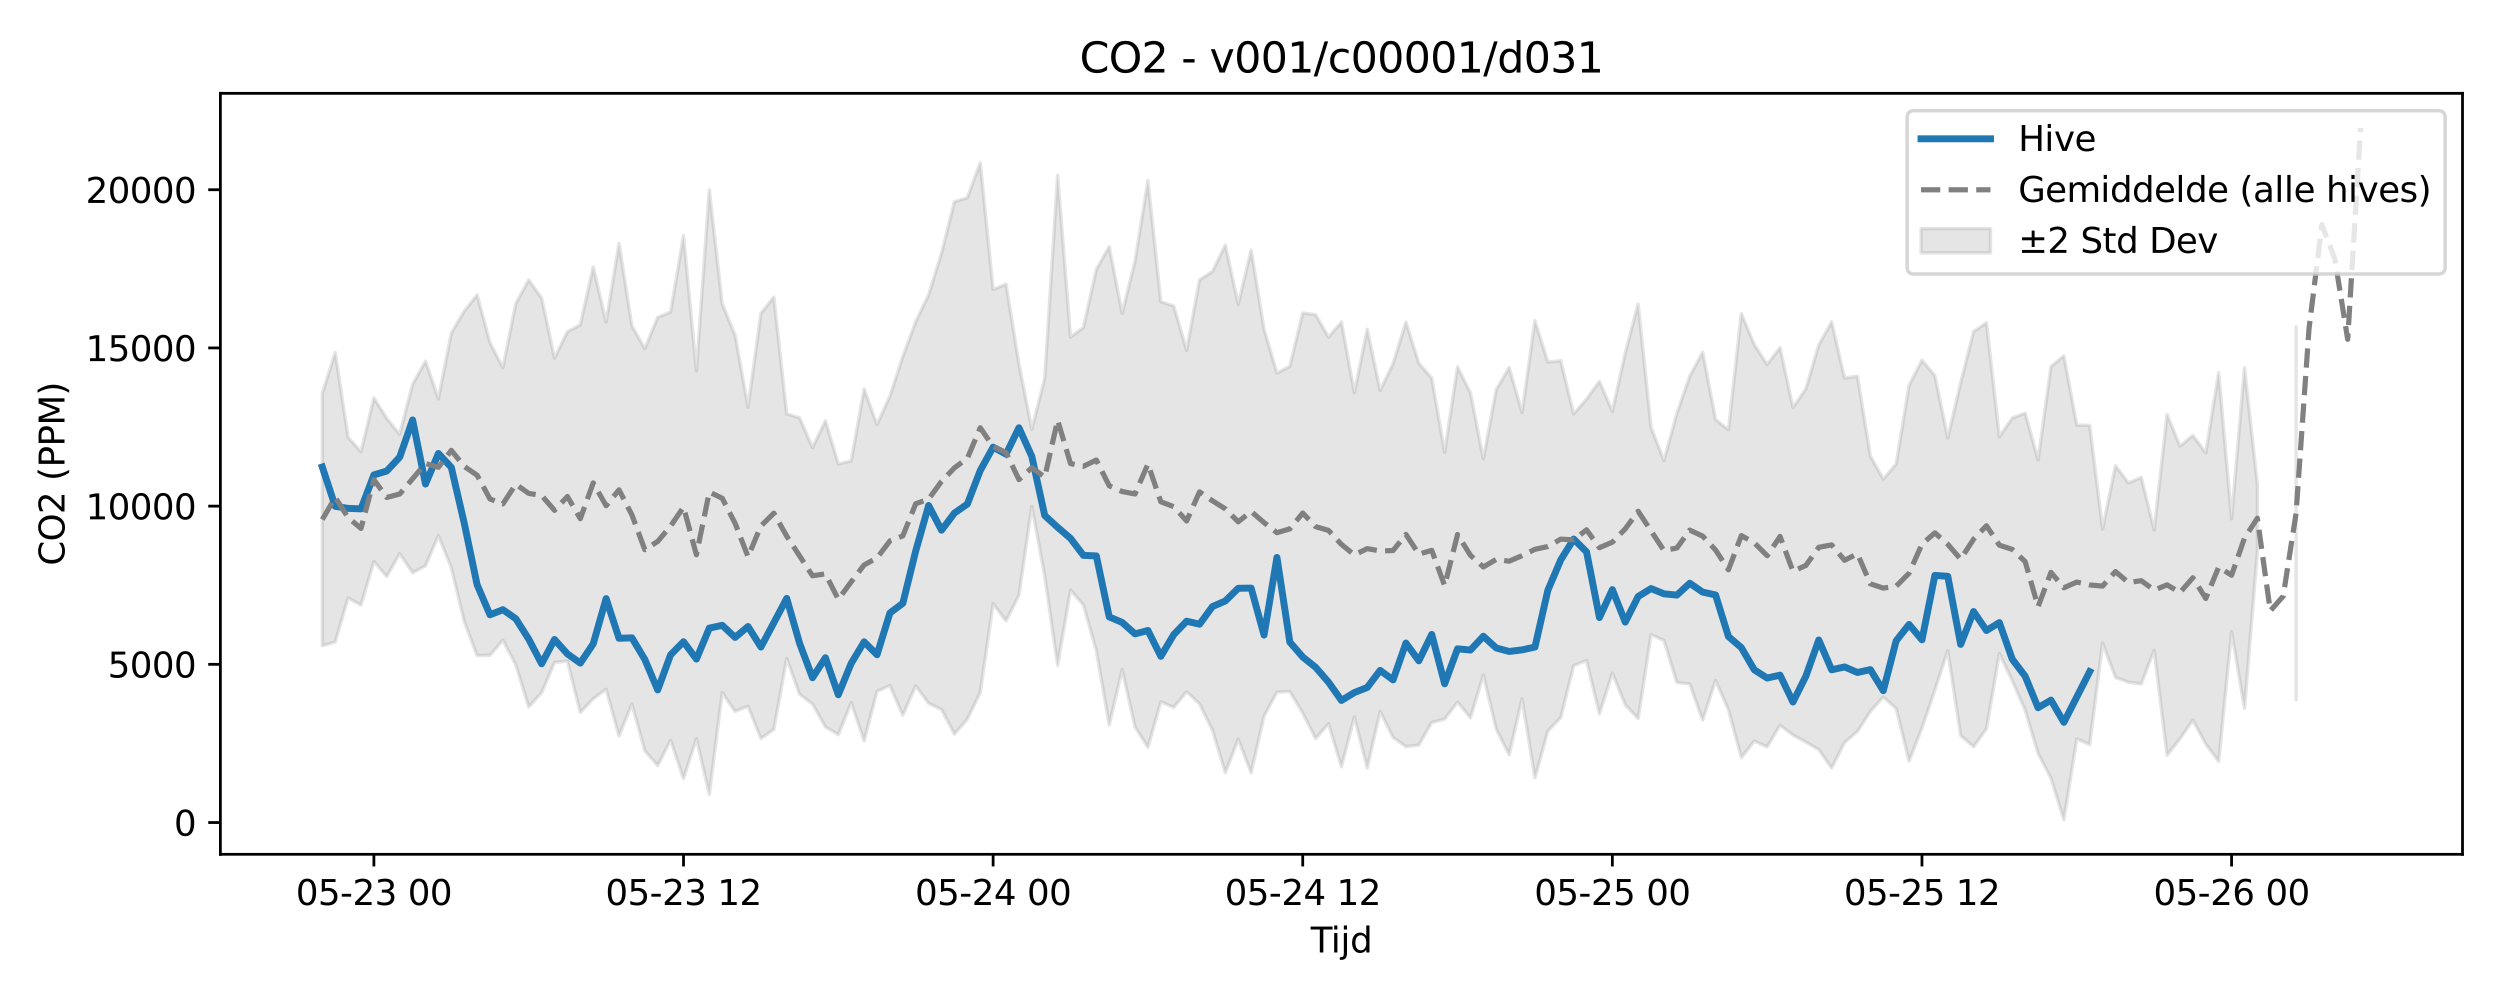 <?xml version="1.0" encoding="utf-8" standalone="no"?>
<!DOCTYPE svg PUBLIC "-//W3C//DTD SVG 1.1//EN"
  "http://www.w3.org/Graphics/SVG/1.1/DTD/svg11.dtd">
<svg xmlns:xlink="http://www.w3.org/1999/xlink" width="720pt" height="288pt" viewBox="0 0 720 288" xmlns="http://www.w3.org/2000/svg" version="1.1">
 <defs>
  <style type="text/css">*{stroke-linejoin: round; stroke-linecap: butt}</style>
 </defs>
 <g id="figure_1">
  <g id="patch_1">
   <path d="M 0 288 
L 720 288 
L 720 0 
L 0 0 
z
" style="fill: #ffffff"/>
  </g>
  <g id="axes_1">
   <g id="patch_2">
    <path d="M 63.47 246.04 
L 709.2 246.04 
L 709.2 26.88 
L 63.47 26.88 
z
" style="fill: #ffffff"/>
   </g>
   <g id="FillBetweenPolyCollection_1">
    <path d="M 92.821 113.284 
L 92.821 185.976 
L 96.537 184.907 
L 100.252 172.205 
L 103.967 174.251 
L 107.683 161.702 
L 111.398 166.018 
L 115.114 159.442 
L 118.829 164.951 
L 122.544 162.964 
L 126.26 154.268 
L 129.975 163.47 
L 133.69 178.973 
L 137.406 188.824 
L 141.121 188.732 
L 144.836 184.352 
L 148.552 191.498 
L 152.267 203.563 
L 155.983 199.53 
L 159.698 190.81 
L 163.413 190.412 
L 167.129 205.219 
L 170.844 201.252 
L 174.559 198.523 
L 178.275 211.991 
L 181.99 202.742 
L 185.705 216.217 
L 189.421 220.481 
L 193.136 213.177 
L 196.852 224.256 
L 200.567 212.742 
L 204.282 228.734 
L 207.998 199.477 
L 211.713 204.918 
L 215.428 203.395 
L 219.144 212.713 
L 222.859 210.065 
L 226.574 189.626 
L 230.29 199.987 
L 234.005 202.749 
L 237.721 209.352 
L 241.436 211.607 
L 245.151 202.367 
L 248.867 213.362 
L 252.582 199.093 
L 256.297 197.468 
L 260.013 205.966 
L 263.728 197.508 
L 267.443 202.546 
L 271.159 204.354 
L 274.874 211.397 
L 278.589 207.13 
L 282.305 199.468 
L 286.02 173.882 
L 289.736 178.801 
L 293.451 171.424 
L 297.166 145.786 
L 300.882 165.916 
L 304.597 191.576 
L 308.312 169.925 
L 312.028 174.256 
L 315.743 187.385 
L 319.458 208.782 
L 323.174 192.857 
L 326.889 209.338 
L 330.605 215.237 
L 334.32 202.114 
L 338.035 203.742 
L 341.751 199.207 
L 345.466 202.705 
L 349.181 210.257 
L 352.897 222.533 
L 356.612 212.896 
L 360.327 222.561 
L 364.043 206.239 
L 367.758 199.361 
L 371.474 199.16 
L 375.189 205.376 
L 378.904 212.719 
L 382.62 208.446 
L 386.335 220.847 
L 390.05 206.468 
L 393.766 221.174 
L 397.481 204.895 
L 401.196 212.358 
L 404.912 215.039 
L 408.627 214.578 
L 412.343 208.056 
L 416.058 207.105 
L 419.773 202.214 
L 423.489 206.723 
L 427.204 194.4 
L 430.919 210.015 
L 434.635 217.365 
L 438.35 201.261 
L 442.065 224.028 
L 445.781 210.534 
L 449.496 206.665 
L 453.212 191.703 
L 456.927 190.224 
L 460.642 205.636 
L 464.358 193.817 
L 468.073 202.981 
L 471.788 206.941 
L 475.504 182.783 
L 479.219 184.46 
L 482.934 196.57 
L 486.65 197.004 
L 490.365 207.41 
L 494.081 195.984 
L 497.796 204.434 
L 501.511 218.181 
L 505.227 213.436 
L 508.942 215.112 
L 512.657 208.865 
L 516.373 211.705 
L 520.088 213.713 
L 523.803 215.893 
L 527.519 221.18 
L 531.234 213.845 
L 534.949 210.642 
L 538.665 204.936 
L 542.38 200.749 
L 546.096 204.055 
L 549.811 219.187 
L 553.526 209.677 
L 557.242 198.749 
L 560.957 187.356 
L 564.672 211.833 
L 568.388 215.084 
L 572.103 209.865 
L 575.818 188.226 
L 579.534 196.047 
L 583.249 204.52 
L 586.965 216.99 
L 590.68 224.127 
L 594.395 236.078 
L 598.111 212.822 
L 601.826 214.42 
L 605.541 185.226 
L 609.257 195.096 
L 612.972 196.479 
L 616.687 196.967 
L 620.403 187.269 
L 624.118 217.504 
L 627.834 212.767 
L 631.549 207.404 
L 635.264 214.291 
L 638.98 219.317 
L 642.695 181.942 
L 646.41 204.012 
L 650.126 158.923 
L 650.126 139.551 
L 650.126 139.551 
L 646.41 105.922 
L 642.695 149.408 
L 638.98 107.292 
L 635.264 130.444 
L 631.549 125.386 
L 627.834 128.507 
L 624.118 119.377 
L 620.403 152.631 
L 616.687 137.509 
L 612.972 139.066 
L 609.257 134.127 
L 605.541 152.35 
L 601.826 122.53 
L 598.111 122.434 
L 594.395 102.494 
L 590.68 105.553 
L 586.965 132.459 
L 583.249 118.977 
L 579.534 120.407 
L 575.818 125.789 
L 572.103 92.98 
L 568.388 95.488 
L 564.672 110.265 
L 560.957 126.141 
L 557.242 108.172 
L 553.526 103.753 
L 549.811 110.964 
L 546.096 133.609 
L 542.38 137.999 
L 538.665 131.339 
L 534.949 108.343 
L 531.234 108.864 
L 527.519 92.689 
L 523.803 99.359 
L 520.088 111.991 
L 516.373 117.36 
L 512.657 100.143 
L 508.942 104.976 
L 505.227 99.224 
L 501.511 90.315 
L 497.796 123.754 
L 494.081 120.813 
L 490.365 101.396 
L 486.65 108.342 
L 482.934 119.082 
L 479.219 132.656 
L 475.504 123.068 
L 471.788 87.559 
L 468.073 101.635 
L 464.358 118.462 
L 460.642 109.841 
L 456.927 114.942 
L 453.212 119.218 
L 449.496 103.893 
L 445.781 104.26 
L 442.065 92.372 
L 438.35 118.801 
L 434.635 105.886 
L 430.919 112.185 
L 427.204 132.169 
L 423.489 113.144 
L 419.773 105.667 
L 416.058 130.242 
L 412.343 108.925 
L 408.627 104.621 
L 404.912 92.794 
L 401.196 104.753 
L 397.481 112.461 
L 393.766 94.824 
L 390.05 113.147 
L 386.335 92.745 
L 382.62 97.081 
L 378.904 90.638 
L 375.189 90.133 
L 371.474 105.472 
L 367.758 107.461 
L 364.043 94.774 
L 360.327 72.054 
L 356.612 87.658 
L 352.897 70.576 
L 349.181 78.18 
L 345.466 80.621 
L 341.751 100.868 
L 338.035 88.11 
L 334.32 86.909 
L 330.605 52.026 
L 326.889 75.198 
L 323.174 90.264 
L 319.458 71.038 
L 315.743 77.591 
L 312.028 94.332 
L 308.312 97.093 
L 304.597 50.459 
L 300.882 108.895 
L 297.166 123.618 
L 293.451 104.812 
L 289.736 81.849 
L 286.02 83.392 
L 282.305 46.918 
L 278.589 56.937 
L 274.874 58.093 
L 271.159 72.923 
L 267.443 84.931 
L 263.728 92.648 
L 260.013 102.707 
L 256.297 114.088 
L 252.582 122.276 
L 248.867 112.05 
L 245.151 132.762 
L 241.436 133.619 
L 237.721 121.189 
L 234.005 128.895 
L 230.29 120.33 
L 226.574 119.189 
L 222.859 85.55 
L 219.144 90.235 
L 215.428 117.279 
L 211.713 96.515 
L 207.998 87.508 
L 204.282 54.677 
L 200.567 106.804 
L 196.852 67.823 
L 193.136 89.856 
L 189.421 91.372 
L 185.705 100.394 
L 181.99 93.85 
L 178.275 70.138 
L 174.559 92.751 
L 170.844 76.898 
L 167.129 93.55 
L 163.413 95.564 
L 159.698 103.144 
L 155.983 85.85 
L 152.267 80.634 
L 148.552 87.409 
L 144.836 105.894 
L 141.121 98.69 
L 137.406 84.911 
L 133.69 89.641 
L 129.975 95.93 
L 126.26 114.899 
L 122.544 104.003 
L 118.829 110.671 
L 115.114 125.111 
L 111.398 120.511 
L 107.683 114.585 
L 103.967 130.115 
L 100.252 125.944 
L 96.537 101.548 
L 92.821 113.284 
z
" clip-path="url(#p566bb24840)" style="fill: #808080; fill-opacity: 0.2; stroke: #808080; stroke-opacity: 0.2"/>
    <path d="M 661.272 94.123 
L 661.272 201.513 
L 661.272 94.123 
L 661.272 94.123 
z
" clip-path="url(#p566bb24840)" style="fill: #808080; fill-opacity: 0.2; stroke: #808080; stroke-opacity: 0.2"/>
   </g>
   <g id="matplotlib.axis_1">
    <g id="xtick_1">
     <g id="line2d_1">
      <defs>
       <path id="m88c2fcf0a0" d="M 0 0 
L 0 3.5 
" style="stroke: #000000; stroke-width: 0.8"/>
      </defs>
      <g>
       <use xlink:href="#m88c2fcf0a0" x="107.683" y="246.04" style="stroke: #000000; stroke-width: 0.8"/>
      </g>
     </g>
     <g id="text_1">
      <!-- 05-23 00 -->
      <g transform="translate(85.202 260.638) scale(0.1 -0.1)">
       <defs>
        <path id="DejaVuSans-30" d="M 2034 4250 
Q 1547 4250 1301 3770 
Q 1056 3291 1056 2328 
Q 1056 1369 1301 889 
Q 1547 409 2034 409 
Q 2525 409 2770 889 
Q 3016 1369 3016 2328 
Q 3016 3291 2770 3770 
Q 2525 4250 2034 4250 
z
M 2034 4750 
Q 2819 4750 3233 4129 
Q 3647 3509 3647 2328 
Q 3647 1150 3233 529 
Q 2819 -91 2034 -91 
Q 1250 -91 836 529 
Q 422 1150 422 2328 
Q 422 3509 836 4129 
Q 1250 4750 2034 4750 
z
" transform="scale(0.016)"/>
        <path id="DejaVuSans-35" d="M 691 4666 
L 3169 4666 
L 3169 4134 
L 1269 4134 
L 1269 2991 
Q 1406 3038 1543 3061 
Q 1681 3084 1819 3084 
Q 2600 3084 3056 2656 
Q 3513 2228 3513 1497 
Q 3513 744 3044 326 
Q 2575 -91 1722 -91 
Q 1428 -91 1123 -41 
Q 819 9 494 109 
L 494 744 
Q 775 591 1075 516 
Q 1375 441 1709 441 
Q 2250 441 2565 725 
Q 2881 1009 2881 1497 
Q 2881 1984 2565 2268 
Q 2250 2553 1709 2553 
Q 1456 2553 1204 2497 
Q 953 2441 691 2322 
L 691 4666 
z
" transform="scale(0.016)"/>
        <path id="DejaVuSans-2d" d="M 313 2009 
L 1997 2009 
L 1997 1497 
L 313 1497 
L 313 2009 
z
" transform="scale(0.016)"/>
        <path id="DejaVuSans-32" d="M 1228 531 
L 3431 531 
L 3431 0 
L 469 0 
L 469 531 
Q 828 903 1448 1529 
Q 2069 2156 2228 2338 
Q 2531 2678 2651 2914 
Q 2772 3150 2772 3378 
Q 2772 3750 2511 3984 
Q 2250 4219 1831 4219 
Q 1534 4219 1204 4116 
Q 875 4013 500 3803 
L 500 4441 
Q 881 4594 1212 4672 
Q 1544 4750 1819 4750 
Q 2544 4750 2975 4387 
Q 3406 4025 3406 3419 
Q 3406 3131 3298 2873 
Q 3191 2616 2906 2266 
Q 2828 2175 2409 1742 
Q 1991 1309 1228 531 
z
" transform="scale(0.016)"/>
        <path id="DejaVuSans-33" d="M 2597 2516 
Q 3050 2419 3304 2112 
Q 3559 1806 3559 1356 
Q 3559 666 3084 287 
Q 2609 -91 1734 -91 
Q 1441 -91 1130 -33 
Q 819 25 488 141 
L 488 750 
Q 750 597 1062 519 
Q 1375 441 1716 441 
Q 2309 441 2620 675 
Q 2931 909 2931 1356 
Q 2931 1769 2642 2001 
Q 2353 2234 1838 2234 
L 1294 2234 
L 1294 2753 
L 1863 2753 
Q 2328 2753 2575 2939 
Q 2822 3125 2822 3475 
Q 2822 3834 2567 4026 
Q 2313 4219 1838 4219 
Q 1578 4219 1281 4162 
Q 984 4106 628 3988 
L 628 4550 
Q 988 4650 1302 4700 
Q 1616 4750 1894 4750 
Q 2613 4750 3031 4423 
Q 3450 4097 3450 3541 
Q 3450 3153 3228 2886 
Q 3006 2619 2597 2516 
z
" transform="scale(0.016)"/>
        <path id="DejaVuSans-20" transform="scale(0.016)"/>
       </defs>
       <use xlink:href="#DejaVuSans-30"/>
       <use xlink:href="#DejaVuSans-35" transform="translate(63.623 0)"/>
       <use xlink:href="#DejaVuSans-2d" transform="translate(127.246 0)"/>
       <use xlink:href="#DejaVuSans-32" transform="translate(163.33 0)"/>
       <use xlink:href="#DejaVuSans-33" transform="translate(226.953 0)"/>
       <use xlink:href="#DejaVuSans-20" transform="translate(290.576 0)"/>
       <use xlink:href="#DejaVuSans-30" transform="translate(322.363 0)"/>
       <use xlink:href="#DejaVuSans-30" transform="translate(385.986 0)"/>
      </g>
     </g>
    </g>
    <g id="xtick_2">
     <g id="line2d_2">
      <g>
       <use xlink:href="#m88c2fcf0a0" x="196.852" y="246.04" style="stroke: #000000; stroke-width: 0.8"/>
      </g>
     </g>
     <g id="text_2">
      <!-- 05-23 12 -->
      <g transform="translate(174.371 260.638) scale(0.1 -0.1)">
       <defs>
        <path id="DejaVuSans-31" d="M 794 531 
L 1825 531 
L 1825 4091 
L 703 3866 
L 703 4441 
L 1819 4666 
L 2450 4666 
L 2450 531 
L 3481 531 
L 3481 0 
L 794 0 
L 794 531 
z
" transform="scale(0.016)"/>
       </defs>
       <use xlink:href="#DejaVuSans-30"/>
       <use xlink:href="#DejaVuSans-35" transform="translate(63.623 0)"/>
       <use xlink:href="#DejaVuSans-2d" transform="translate(127.246 0)"/>
       <use xlink:href="#DejaVuSans-32" transform="translate(163.33 0)"/>
       <use xlink:href="#DejaVuSans-33" transform="translate(226.953 0)"/>
       <use xlink:href="#DejaVuSans-20" transform="translate(290.576 0)"/>
       <use xlink:href="#DejaVuSans-31" transform="translate(322.363 0)"/>
       <use xlink:href="#DejaVuSans-32" transform="translate(385.986 0)"/>
      </g>
     </g>
    </g>
    <g id="xtick_3">
     <g id="line2d_3">
      <g>
       <use xlink:href="#m88c2fcf0a0" x="286.02" y="246.04" style="stroke: #000000; stroke-width: 0.8"/>
      </g>
     </g>
     <g id="text_3">
      <!-- 05-24 00 -->
      <g transform="translate(263.54 260.638) scale(0.1 -0.1)">
       <defs>
        <path id="DejaVuSans-34" d="M 2419 4116 
L 825 1625 
L 2419 1625 
L 2419 4116 
z
M 2253 4666 
L 3047 4666 
L 3047 1625 
L 3713 1625 
L 3713 1100 
L 3047 1100 
L 3047 0 
L 2419 0 
L 2419 1100 
L 313 1100 
L 313 1709 
L 2253 4666 
z
" transform="scale(0.016)"/>
       </defs>
       <use xlink:href="#DejaVuSans-30"/>
       <use xlink:href="#DejaVuSans-35" transform="translate(63.623 0)"/>
       <use xlink:href="#DejaVuSans-2d" transform="translate(127.246 0)"/>
       <use xlink:href="#DejaVuSans-32" transform="translate(163.33 0)"/>
       <use xlink:href="#DejaVuSans-34" transform="translate(226.953 0)"/>
       <use xlink:href="#DejaVuSans-20" transform="translate(290.576 0)"/>
       <use xlink:href="#DejaVuSans-30" transform="translate(322.363 0)"/>
       <use xlink:href="#DejaVuSans-30" transform="translate(385.986 0)"/>
      </g>
     </g>
    </g>
    <g id="xtick_4">
     <g id="line2d_4">
      <g>
       <use xlink:href="#m88c2fcf0a0" x="375.189" y="246.04" style="stroke: #000000; stroke-width: 0.8"/>
      </g>
     </g>
     <g id="text_4">
      <!-- 05-24 12 -->
      <g transform="translate(352.708 260.638) scale(0.1 -0.1)">
       <use xlink:href="#DejaVuSans-30"/>
       <use xlink:href="#DejaVuSans-35" transform="translate(63.623 0)"/>
       <use xlink:href="#DejaVuSans-2d" transform="translate(127.246 0)"/>
       <use xlink:href="#DejaVuSans-32" transform="translate(163.33 0)"/>
       <use xlink:href="#DejaVuSans-34" transform="translate(226.953 0)"/>
       <use xlink:href="#DejaVuSans-20" transform="translate(290.576 0)"/>
       <use xlink:href="#DejaVuSans-31" transform="translate(322.363 0)"/>
       <use xlink:href="#DejaVuSans-32" transform="translate(385.986 0)"/>
      </g>
     </g>
    </g>
    <g id="xtick_5">
     <g id="line2d_5">
      <g>
       <use xlink:href="#m88c2fcf0a0" x="464.358" y="246.04" style="stroke: #000000; stroke-width: 0.8"/>
      </g>
     </g>
     <g id="text_5">
      <!-- 05-25 00 -->
      <g transform="translate(441.877 260.638) scale(0.1 -0.1)">
       <use xlink:href="#DejaVuSans-30"/>
       <use xlink:href="#DejaVuSans-35" transform="translate(63.623 0)"/>
       <use xlink:href="#DejaVuSans-2d" transform="translate(127.246 0)"/>
       <use xlink:href="#DejaVuSans-32" transform="translate(163.33 0)"/>
       <use xlink:href="#DejaVuSans-35" transform="translate(226.953 0)"/>
       <use xlink:href="#DejaVuSans-20" transform="translate(290.576 0)"/>
       <use xlink:href="#DejaVuSans-30" transform="translate(322.363 0)"/>
       <use xlink:href="#DejaVuSans-30" transform="translate(385.986 0)"/>
      </g>
     </g>
    </g>
    <g id="xtick_6">
     <g id="line2d_6">
      <g>
       <use xlink:href="#m88c2fcf0a0" x="553.526" y="246.04" style="stroke: #000000; stroke-width: 0.8"/>
      </g>
     </g>
     <g id="text_6">
      <!-- 05-25 12 -->
      <g transform="translate(531.046 260.638) scale(0.1 -0.1)">
       <use xlink:href="#DejaVuSans-30"/>
       <use xlink:href="#DejaVuSans-35" transform="translate(63.623 0)"/>
       <use xlink:href="#DejaVuSans-2d" transform="translate(127.246 0)"/>
       <use xlink:href="#DejaVuSans-32" transform="translate(163.33 0)"/>
       <use xlink:href="#DejaVuSans-35" transform="translate(226.953 0)"/>
       <use xlink:href="#DejaVuSans-20" transform="translate(290.576 0)"/>
       <use xlink:href="#DejaVuSans-31" transform="translate(322.363 0)"/>
       <use xlink:href="#DejaVuSans-32" transform="translate(385.986 0)"/>
      </g>
     </g>
    </g>
    <g id="xtick_7">
     <g id="line2d_7">
      <g>
       <use xlink:href="#m88c2fcf0a0" x="642.695" y="246.04" style="stroke: #000000; stroke-width: 0.8"/>
      </g>
     </g>
     <g id="text_7">
      <!-- 05-26 00 -->
      <g transform="translate(620.215 260.638) scale(0.1 -0.1)">
       <defs>
        <path id="DejaVuSans-36" d="M 2113 2584 
Q 1688 2584 1439 2293 
Q 1191 2003 1191 1497 
Q 1191 994 1439 701 
Q 1688 409 2113 409 
Q 2538 409 2786 701 
Q 3034 994 3034 1497 
Q 3034 2003 2786 2293 
Q 2538 2584 2113 2584 
z
M 3366 4563 
L 3366 3988 
Q 3128 4100 2886 4159 
Q 2644 4219 2406 4219 
Q 1781 4219 1451 3797 
Q 1122 3375 1075 2522 
Q 1259 2794 1537 2939 
Q 1816 3084 2150 3084 
Q 2853 3084 3261 2657 
Q 3669 2231 3669 1497 
Q 3669 778 3244 343 
Q 2819 -91 2113 -91 
Q 1303 -91 875 529 
Q 447 1150 447 2328 
Q 447 3434 972 4092 
Q 1497 4750 2381 4750 
Q 2619 4750 2861 4703 
Q 3103 4656 3366 4563 
z
" transform="scale(0.016)"/>
       </defs>
       <use xlink:href="#DejaVuSans-30"/>
       <use xlink:href="#DejaVuSans-35" transform="translate(63.623 0)"/>
       <use xlink:href="#DejaVuSans-2d" transform="translate(127.246 0)"/>
       <use xlink:href="#DejaVuSans-32" transform="translate(163.33 0)"/>
       <use xlink:href="#DejaVuSans-36" transform="translate(226.953 0)"/>
       <use xlink:href="#DejaVuSans-20" transform="translate(290.576 0)"/>
       <use xlink:href="#DejaVuSans-30" transform="translate(322.363 0)"/>
       <use xlink:href="#DejaVuSans-30" transform="translate(385.986 0)"/>
      </g>
     </g>
    </g>
    <g id="text_8">
     <!-- Tijd -->
     <g transform="translate(377.485 274.317) scale(0.1 -0.1)">
      <defs>
       <path id="DejaVuSans-54" d="M -19 4666 
L 3928 4666 
L 3928 4134 
L 2272 4134 
L 2272 0 
L 1638 0 
L 1638 4134 
L -19 4134 
L -19 4666 
z
" transform="scale(0.016)"/>
       <path id="DejaVuSans-69" d="M 603 3500 
L 1178 3500 
L 1178 0 
L 603 0 
L 603 3500 
z
M 603 4863 
L 1178 4863 
L 1178 4134 
L 603 4134 
L 603 4863 
z
" transform="scale(0.016)"/>
       <path id="DejaVuSans-6a" d="M 603 3500 
L 1178 3500 
L 1178 -63 
Q 1178 -731 923 -1031 
Q 669 -1331 103 -1331 
L -116 -1331 
L -116 -844 
L 38 -844 
Q 366 -844 484 -692 
Q 603 -541 603 -63 
L 603 3500 
z
M 603 4863 
L 1178 4863 
L 1178 4134 
L 603 4134 
L 603 4863 
z
" transform="scale(0.016)"/>
       <path id="DejaVuSans-64" d="M 2906 2969 
L 2906 4863 
L 3481 4863 
L 3481 0 
L 2906 0 
L 2906 525 
Q 2725 213 2448 61 
Q 2172 -91 1784 -91 
Q 1150 -91 751 415 
Q 353 922 353 1747 
Q 353 2572 751 3078 
Q 1150 3584 1784 3584 
Q 2172 3584 2448 3432 
Q 2725 3281 2906 2969 
z
M 947 1747 
Q 947 1113 1208 752 
Q 1469 391 1925 391 
Q 2381 391 2643 752 
Q 2906 1113 2906 1747 
Q 2906 2381 2643 2742 
Q 2381 3103 1925 3103 
Q 1469 3103 1208 2742 
Q 947 2381 947 1747 
z
" transform="scale(0.016)"/>
      </defs>
      <use xlink:href="#DejaVuSans-54"/>
      <use xlink:href="#DejaVuSans-69" transform="translate(57.959 0)"/>
      <use xlink:href="#DejaVuSans-6a" transform="translate(85.742 0)"/>
      <use xlink:href="#DejaVuSans-64" transform="translate(113.525 0)"/>
     </g>
    </g>
   </g>
   <g id="matplotlib.axis_2">
    <g id="ytick_1">
     <g id="line2d_8">
      <defs>
       <path id="m7ea8434801" d="M 0 0 
L -3.5 0 
" style="stroke: #000000; stroke-width: 0.8"/>
      </defs>
      <g>
       <use xlink:href="#m7ea8434801" x="63.47" y="236.887" style="stroke: #000000; stroke-width: 0.8"/>
      </g>
     </g>
     <g id="text_9">
      <!-- 0 -->
      <g transform="translate(50.108 240.686) scale(0.1 -0.1)">
       <use xlink:href="#DejaVuSans-30"/>
      </g>
     </g>
    </g>
    <g id="ytick_2">
     <g id="line2d_9">
      <g>
       <use xlink:href="#m7ea8434801" x="63.47" y="191.327" style="stroke: #000000; stroke-width: 0.8"/>
      </g>
     </g>
     <g id="text_10">
      <!-- 5000 -->
      <g transform="translate(31.02 195.126) scale(0.1 -0.1)">
       <use xlink:href="#DejaVuSans-35"/>
       <use xlink:href="#DejaVuSans-30" transform="translate(63.623 0)"/>
       <use xlink:href="#DejaVuSans-30" transform="translate(127.246 0)"/>
       <use xlink:href="#DejaVuSans-30" transform="translate(190.869 0)"/>
      </g>
     </g>
    </g>
    <g id="ytick_3">
     <g id="line2d_10">
      <g>
       <use xlink:href="#m7ea8434801" x="63.47" y="145.767" style="stroke: #000000; stroke-width: 0.8"/>
      </g>
     </g>
     <g id="text_11">
      <!-- 10000 -->
      <g transform="translate(24.657 149.566) scale(0.1 -0.1)">
       <use xlink:href="#DejaVuSans-31"/>
       <use xlink:href="#DejaVuSans-30" transform="translate(63.623 0)"/>
       <use xlink:href="#DejaVuSans-30" transform="translate(127.246 0)"/>
       <use xlink:href="#DejaVuSans-30" transform="translate(190.869 0)"/>
       <use xlink:href="#DejaVuSans-30" transform="translate(254.492 0)"/>
      </g>
     </g>
    </g>
    <g id="ytick_4">
     <g id="line2d_11">
      <g>
       <use xlink:href="#m7ea8434801" x="63.47" y="100.207" style="stroke: #000000; stroke-width: 0.8"/>
      </g>
     </g>
     <g id="text_12">
      <!-- 15000 -->
      <g transform="translate(24.657 104.006) scale(0.1 -0.1)">
       <use xlink:href="#DejaVuSans-31"/>
       <use xlink:href="#DejaVuSans-35" transform="translate(63.623 0)"/>
       <use xlink:href="#DejaVuSans-30" transform="translate(127.246 0)"/>
       <use xlink:href="#DejaVuSans-30" transform="translate(190.869 0)"/>
       <use xlink:href="#DejaVuSans-30" transform="translate(254.492 0)"/>
      </g>
     </g>
    </g>
    <g id="ytick_5">
     <g id="line2d_12">
      <g>
       <use xlink:href="#m7ea8434801" x="63.47" y="54.647" style="stroke: #000000; stroke-width: 0.8"/>
      </g>
     </g>
     <g id="text_13">
      <!-- 20000 -->
      <g transform="translate(24.657 58.446) scale(0.1 -0.1)">
       <use xlink:href="#DejaVuSans-32"/>
       <use xlink:href="#DejaVuSans-30" transform="translate(63.623 0)"/>
       <use xlink:href="#DejaVuSans-30" transform="translate(127.246 0)"/>
       <use xlink:href="#DejaVuSans-30" transform="translate(190.869 0)"/>
       <use xlink:href="#DejaVuSans-30" transform="translate(254.492 0)"/>
      </g>
     </g>
    </g>
    <g id="text_14">
     <!-- CO2 (PPM) -->
     <g transform="translate(18.578 162.903) rotate(-90) scale(0.1 -0.1)">
      <defs>
       <path id="DejaVuSans-43" d="M 4122 4306 
L 4122 3641 
Q 3803 3938 3442 4084 
Q 3081 4231 2675 4231 
Q 1875 4231 1450 3742 
Q 1025 3253 1025 2328 
Q 1025 1406 1450 917 
Q 1875 428 2675 428 
Q 3081 428 3442 575 
Q 3803 722 4122 1019 
L 4122 359 
Q 3791 134 3420 21 
Q 3050 -91 2638 -91 
Q 1578 -91 968 557 
Q 359 1206 359 2328 
Q 359 3453 968 4101 
Q 1578 4750 2638 4750 
Q 3056 4750 3426 4639 
Q 3797 4528 4122 4306 
z
" transform="scale(0.016)"/>
       <path id="DejaVuSans-4f" d="M 2522 4238 
Q 1834 4238 1429 3725 
Q 1025 3213 1025 2328 
Q 1025 1447 1429 934 
Q 1834 422 2522 422 
Q 3209 422 3611 934 
Q 4013 1447 4013 2328 
Q 4013 3213 3611 3725 
Q 3209 4238 2522 4238 
z
M 2522 4750 
Q 3503 4750 4090 4092 
Q 4678 3434 4678 2328 
Q 4678 1225 4090 567 
Q 3503 -91 2522 -91 
Q 1538 -91 948 565 
Q 359 1222 359 2328 
Q 359 3434 948 4092 
Q 1538 4750 2522 4750 
z
" transform="scale(0.016)"/>
       <path id="DejaVuSans-28" d="M 1984 4856 
Q 1566 4138 1362 3434 
Q 1159 2731 1159 2009 
Q 1159 1288 1364 580 
Q 1569 -128 1984 -844 
L 1484 -844 
Q 1016 -109 783 600 
Q 550 1309 550 2009 
Q 550 2706 781 3412 
Q 1013 4119 1484 4856 
L 1984 4856 
z
" transform="scale(0.016)"/>
       <path id="DejaVuSans-50" d="M 1259 4147 
L 1259 2394 
L 2053 2394 
Q 2494 2394 2734 2622 
Q 2975 2850 2975 3272 
Q 2975 3691 2734 3919 
Q 2494 4147 2053 4147 
L 1259 4147 
z
M 628 4666 
L 2053 4666 
Q 2838 4666 3239 4311 
Q 3641 3956 3641 3272 
Q 3641 2581 3239 2228 
Q 2838 1875 2053 1875 
L 1259 1875 
L 1259 0 
L 628 0 
L 628 4666 
z
" transform="scale(0.016)"/>
       <path id="DejaVuSans-4d" d="M 628 4666 
L 1569 4666 
L 2759 1491 
L 3956 4666 
L 4897 4666 
L 4897 0 
L 4281 0 
L 4281 4097 
L 3078 897 
L 2444 897 
L 1241 4097 
L 1241 0 
L 628 0 
L 628 4666 
z
" transform="scale(0.016)"/>
       <path id="DejaVuSans-29" d="M 513 4856 
L 1013 4856 
Q 1481 4119 1714 3412 
Q 1947 2706 1947 2009 
Q 1947 1309 1714 600 
Q 1481 -109 1013 -844 
L 513 -844 
Q 928 -128 1133 580 
Q 1338 1288 1338 2009 
Q 1338 2731 1133 3434 
Q 928 4138 513 4856 
z
" transform="scale(0.016)"/>
      </defs>
      <use xlink:href="#DejaVuSans-43"/>
      <use xlink:href="#DejaVuSans-4f" transform="translate(69.824 0)"/>
      <use xlink:href="#DejaVuSans-32" transform="translate(148.535 0)"/>
      <use xlink:href="#DejaVuSans-20" transform="translate(212.158 0)"/>
      <use xlink:href="#DejaVuSans-28" transform="translate(243.945 0)"/>
      <use xlink:href="#DejaVuSans-50" transform="translate(282.959 0)"/>
      <use xlink:href="#DejaVuSans-50" transform="translate(343.262 0)"/>
      <use xlink:href="#DejaVuSans-4d" transform="translate(403.564 0)"/>
      <use xlink:href="#DejaVuSans-29" transform="translate(489.844 0)"/>
     </g>
    </g>
   </g>
   <g id="line2d_13">
    <path d="M 92.821 134.5 
L 96.537 145.815 
L 100.252 146.414 
L 103.967 146.554 
L 107.683 136.773 
L 111.398 135.646 
L 115.114 131.649 
L 118.829 120.952 
L 122.544 139.413 
L 126.26 130.604 
L 129.975 134.592 
L 133.69 150.627 
L 137.406 168.401 
L 141.121 177.07 
L 144.836 175.594 
L 148.552 178.19 
L 152.267 184.06 
L 155.983 191.166 
L 159.698 184.177 
L 163.413 188.323 
L 167.129 190.967 
L 170.844 185.428 
L 174.559 172.401 
L 178.275 183.828 
L 181.99 183.697 
L 185.705 189.912 
L 189.421 198.702 
L 193.136 188.578 
L 196.852 184.821 
L 200.567 189.817 
L 204.282 180.894 
L 207.998 180.095 
L 211.713 183.573 
L 215.428 180.444 
L 219.144 186.352 
L 226.574 172.347 
L 230.29 185.289 
L 234.005 195.181 
L 237.721 189.432 
L 241.436 200.081 
L 245.151 191.035 
L 248.867 184.851 
L 252.582 188.56 
L 256.297 176.541 
L 260.013 173.741 
L 263.728 158.66 
L 267.443 145.588 
L 271.159 152.698 
L 274.874 147.765 
L 278.589 145.184 
L 282.305 135.525 
L 286.02 128.788 
L 289.736 130.802 
L 293.451 123.199 
L 297.166 131.458 
L 300.882 148.473 
L 304.597 151.872 
L 308.312 155.052 
L 312.028 159.945 
L 315.743 160.1 
L 319.458 177.677 
L 323.174 179.254 
L 326.889 182.558 
L 330.605 181.574 
L 334.32 189.026 
L 338.035 182.762 
L 341.751 178.907 
L 345.466 179.776 
L 349.181 174.694 
L 352.897 173.079 
L 356.612 169.428 
L 360.327 169.37 
L 364.043 182.901 
L 367.758 160.544 
L 371.474 184.927 
L 375.189 189.222 
L 378.904 192.19 
L 382.62 196.475 
L 386.335 201.73 
L 390.05 199.461 
L 393.766 197.988 
L 397.481 193.076 
L 401.196 195.807 
L 404.912 185.195 
L 408.627 190.312 
L 412.343 182.71 
L 416.058 196.937 
L 419.773 186.856 
L 423.489 187.217 
L 427.204 183.239 
L 430.919 186.619 
L 434.635 187.621 
L 438.35 187.169 
L 442.065 186.352 
L 445.781 169.99 
L 449.496 161.251 
L 453.212 155.256 
L 456.927 158.94 
L 460.642 177.853 
L 464.358 169.807 
L 468.073 179.165 
L 471.788 171.797 
L 475.504 169.504 
L 479.219 171.019 
L 482.934 171.39 
L 486.65 167.967 
L 490.365 170.527 
L 494.081 171.344 
L 497.796 183.331 
L 501.511 186.519 
L 505.227 192.903 
L 508.942 195.277 
L 512.657 194.443 
L 516.373 202.179 
L 520.088 194.744 
L 523.803 184.314 
L 527.519 192.903 
L 531.234 192.077 
L 534.949 193.669 
L 538.665 192.853 
L 542.38 198.913 
L 546.096 184.548 
L 549.811 179.846 
L 553.526 184.268 
L 557.242 165.71 
L 560.957 165.974 
L 564.672 185.589 
L 568.388 176.128 
L 572.103 181.583 
L 575.818 179.308 
L 579.534 189.851 
L 583.249 194.759 
L 586.965 203.82 
L 590.68 201.636 
L 594.395 208.026 
L 601.826 193.441 
L 601.826 193.441 
" clip-path="url(#p566bb24840)" style="fill: none; stroke: #1f77b4; stroke-width: 2; stroke-linecap: square"/>
   </g>
   <g id="line2d_14">
    <path d="M 92.821 149.63 
L 96.537 143.227 
L 100.252 149.075 
L 103.967 152.183 
L 107.683 138.144 
L 111.398 143.265 
L 115.114 142.276 
L 122.544 133.483 
L 126.26 134.584 
L 129.975 129.7 
L 133.69 134.307 
L 137.406 136.867 
L 141.121 143.711 
L 144.836 145.123 
L 148.552 139.453 
L 152.267 142.099 
L 155.983 142.69 
L 159.698 146.977 
L 163.413 142.988 
L 167.129 149.384 
L 170.844 139.075 
L 174.559 145.637 
L 178.275 141.065 
L 181.99 148.296 
L 185.705 158.305 
L 189.421 155.927 
L 193.136 151.517 
L 196.852 146.04 
L 200.567 159.773 
L 204.282 141.706 
L 207.998 143.492 
L 211.713 150.716 
L 215.428 160.337 
L 219.144 151.474 
L 222.859 147.807 
L 226.574 154.407 
L 234.005 165.822 
L 237.721 165.27 
L 241.436 172.613 
L 245.151 167.564 
L 248.867 162.706 
L 252.582 160.684 
L 256.297 155.778 
L 260.013 154.336 
L 263.728 145.078 
L 267.443 143.739 
L 271.159 138.639 
L 274.874 134.745 
L 278.589 132.034 
L 282.305 123.193 
L 286.02 128.637 
L 289.736 130.325 
L 293.451 138.118 
L 297.166 134.702 
L 300.882 137.406 
L 304.597 121.017 
L 308.312 133.509 
L 312.028 134.294 
L 315.743 132.488 
L 319.458 139.91 
L 323.174 141.56 
L 326.889 142.268 
L 330.605 133.631 
L 334.32 144.511 
L 338.035 145.926 
L 341.751 150.037 
L 345.466 141.663 
L 349.181 144.219 
L 352.897 146.555 
L 356.612 150.277 
L 360.327 147.308 
L 364.043 150.506 
L 367.758 153.411 
L 371.474 152.316 
L 375.189 147.755 
L 378.904 151.679 
L 382.62 152.763 
L 386.335 156.796 
L 390.05 159.807 
L 393.766 157.999 
L 397.481 158.678 
L 401.196 158.555 
L 404.912 153.917 
L 408.627 159.599 
L 412.343 158.491 
L 416.058 168.673 
L 419.773 153.941 
L 423.489 159.934 
L 427.204 163.284 
L 430.919 161.1 
L 434.635 161.626 
L 438.35 160.031 
L 442.065 158.2 
L 445.781 157.397 
L 449.496 155.279 
L 453.212 155.461 
L 456.927 152.583 
L 460.642 157.739 
L 464.358 156.139 
L 468.073 152.308 
L 471.788 147.25 
L 479.219 158.558 
L 482.934 157.826 
L 486.65 152.673 
L 490.365 154.403 
L 494.081 158.399 
L 497.796 164.094 
L 501.511 154.248 
L 505.227 156.33 
L 508.942 160.044 
L 512.657 154.504 
L 516.373 164.532 
L 520.088 162.852 
L 523.803 157.626 
L 527.519 156.934 
L 531.234 161.355 
L 534.949 159.492 
L 538.665 168.138 
L 542.38 169.374 
L 546.096 168.832 
L 549.811 165.075 
L 553.526 156.715 
L 557.242 153.46 
L 560.957 156.748 
L 564.672 161.049 
L 568.388 155.286 
L 572.103 151.423 
L 575.818 157.008 
L 579.534 158.227 
L 583.249 161.749 
L 586.965 174.725 
L 590.68 164.84 
L 594.395 169.286 
L 598.111 167.628 
L 601.826 168.475 
L 605.541 168.788 
L 609.257 164.612 
L 612.972 167.772 
L 616.687 167.238 
L 620.403 169.95 
L 624.118 168.441 
L 627.834 170.637 
L 631.549 166.395 
L 635.264 172.368 
L 638.98 163.304 
L 642.695 165.675 
L 646.41 154.967 
L 650.126 149.237 
L 653.841 175.915 
L 657.556 171.718 
L 661.272 147.818 
L 664.987 94.762 
L 668.703 64.725 
L 672.418 74.452 
L 676.133 97.719 
L 679.849 36.842 
L 679.849 36.842 
" clip-path="url(#p566bb24840)" style="fill: none; stroke-dasharray: 5.55,2.4; stroke-dashoffset: 0; stroke: #808080; stroke-width: 1.5"/>
   </g>
   <g id="patch_3">
    <path d="M 63.47 246.04 
L 63.47 26.88 
" style="fill: none; stroke: #000000; stroke-width: 0.8; stroke-linejoin: miter; stroke-linecap: square"/>
   </g>
   <g id="patch_4">
    <path d="M 709.2 246.04 
L 709.2 26.88 
" style="fill: none; stroke: #000000; stroke-width: 0.8; stroke-linejoin: miter; stroke-linecap: square"/>
   </g>
   <g id="patch_5">
    <path d="M 63.47 246.04 
L 709.2 246.04 
" style="fill: none; stroke: #000000; stroke-width: 0.8; stroke-linejoin: miter; stroke-linecap: square"/>
   </g>
   <g id="patch_6">
    <path d="M 63.47 26.88 
L 709.2 26.88 
" style="fill: none; stroke: #000000; stroke-width: 0.8; stroke-linejoin: miter; stroke-linecap: square"/>
   </g>
   <g id="text_15">
    <!-- CO2 - v001/c00001/d031 -->
    <g transform="translate(310.932 20.88) scale(0.12 -0.12)">
     <defs>
      <path id="DejaVuSans-76" d="M 191 3500 
L 800 3500 
L 1894 563 
L 2988 3500 
L 3597 3500 
L 2284 0 
L 1503 0 
L 191 3500 
z
" transform="scale(0.016)"/>
      <path id="DejaVuSans-2f" d="M 1625 4666 
L 2156 4666 
L 531 -594 
L 0 -594 
L 1625 4666 
z
" transform="scale(0.016)"/>
      <path id="DejaVuSans-63" d="M 3122 3366 
L 3122 2828 
Q 2878 2963 2633 3030 
Q 2388 3097 2138 3097 
Q 1578 3097 1268 2742 
Q 959 2388 959 1747 
Q 959 1106 1268 751 
Q 1578 397 2138 397 
Q 2388 397 2633 464 
Q 2878 531 3122 666 
L 3122 134 
Q 2881 22 2623 -34 
Q 2366 -91 2075 -91 
Q 1284 -91 818 406 
Q 353 903 353 1747 
Q 353 2603 823 3093 
Q 1294 3584 2113 3584 
Q 2378 3584 2631 3529 
Q 2884 3475 3122 3366 
z
" transform="scale(0.016)"/>
     </defs>
     <use xlink:href="#DejaVuSans-43"/>
     <use xlink:href="#DejaVuSans-4f" transform="translate(69.824 0)"/>
     <use xlink:href="#DejaVuSans-32" transform="translate(148.535 0)"/>
     <use xlink:href="#DejaVuSans-20" transform="translate(212.158 0)"/>
     <use xlink:href="#DejaVuSans-2d" transform="translate(243.945 0)"/>
     <use xlink:href="#DejaVuSans-20" transform="translate(280.029 0)"/>
     <use xlink:href="#DejaVuSans-76" transform="translate(311.816 0)"/>
     <use xlink:href="#DejaVuSans-30" transform="translate(370.996 0)"/>
     <use xlink:href="#DejaVuSans-30" transform="translate(434.619 0)"/>
     <use xlink:href="#DejaVuSans-31" transform="translate(498.242 0)"/>
     <use xlink:href="#DejaVuSans-2f" transform="translate(561.865 0)"/>
     <use xlink:href="#DejaVuSans-63" transform="translate(595.557 0)"/>
     <use xlink:href="#DejaVuSans-30" transform="translate(650.537 0)"/>
     <use xlink:href="#DejaVuSans-30" transform="translate(714.16 0)"/>
     <use xlink:href="#DejaVuSans-30" transform="translate(777.783 0)"/>
     <use xlink:href="#DejaVuSans-30" transform="translate(841.406 0)"/>
     <use xlink:href="#DejaVuSans-31" transform="translate(905.029 0)"/>
     <use xlink:href="#DejaVuSans-2f" transform="translate(968.652 0)"/>
     <use xlink:href="#DejaVuSans-64" transform="translate(1002.344 0)"/>
     <use xlink:href="#DejaVuSans-30" transform="translate(1065.82 0)"/>
     <use xlink:href="#DejaVuSans-33" transform="translate(1129.443 0)"/>
     <use xlink:href="#DejaVuSans-31" transform="translate(1193.066 0)"/>
    </g>
   </g>
   <g id="legend_1">
    <g id="patch_7">
     <path d="M 551.256 78.914 
L 702.2 78.914 
Q 704.2 78.914 704.2 76.914 
L 704.2 33.88 
Q 704.2 31.88 702.2 31.88 
L 551.256 31.88 
Q 549.256 31.88 549.256 33.88 
L 549.256 76.914 
Q 549.256 78.914 551.256 78.914 
z
" style="fill: #ffffff; opacity: 0.8; stroke: #cccccc; stroke-linejoin: miter"/>
    </g>
    <g id="line2d_15">
     <path d="M 553.256 39.978 
L 563.256 39.978 
L 573.256 39.978 
" style="fill: none; stroke: #1f77b4; stroke-width: 2; stroke-linecap: square"/>
    </g>
    <g id="text_16">
     <!-- Hive -->
     <g transform="translate(581.256 43.478) scale(0.1 -0.1)">
      <defs>
       <path id="DejaVuSans-48" d="M 628 4666 
L 1259 4666 
L 1259 2753 
L 3553 2753 
L 3553 4666 
L 4184 4666 
L 4184 0 
L 3553 0 
L 3553 2222 
L 1259 2222 
L 1259 0 
L 628 0 
L 628 4666 
z
" transform="scale(0.016)"/>
       <path id="DejaVuSans-65" d="M 3597 1894 
L 3597 1613 
L 953 1613 
Q 991 1019 1311 708 
Q 1631 397 2203 397 
Q 2534 397 2845 478 
Q 3156 559 3463 722 
L 3463 178 
Q 3153 47 2828 -22 
Q 2503 -91 2169 -91 
Q 1331 -91 842 396 
Q 353 884 353 1716 
Q 353 2575 817 3079 
Q 1281 3584 2069 3584 
Q 2775 3584 3186 3129 
Q 3597 2675 3597 1894 
z
M 3022 2063 
Q 3016 2534 2758 2815 
Q 2500 3097 2075 3097 
Q 1594 3097 1305 2825 
Q 1016 2553 972 2059 
L 3022 2063 
z
" transform="scale(0.016)"/>
      </defs>
      <use xlink:href="#DejaVuSans-48"/>
      <use xlink:href="#DejaVuSans-69" transform="translate(75.195 0)"/>
      <use xlink:href="#DejaVuSans-76" transform="translate(102.979 0)"/>
      <use xlink:href="#DejaVuSans-65" transform="translate(162.158 0)"/>
     </g>
    </g>
    <g id="line2d_16">
     <path d="M 553.256 54.657 
L 563.256 54.657 
L 573.256 54.657 
" style="fill: none; stroke-dasharray: 5.55,2.4; stroke-dashoffset: 0; stroke: #808080; stroke-width: 1.5"/>
    </g>
    <g id="text_17">
     <!-- Gemiddelde (alle hives) -->
     <g transform="translate(581.256 58.157) scale(0.1 -0.1)">
      <defs>
       <path id="DejaVuSans-47" d="M 3809 666 
L 3809 1919 
L 2778 1919 
L 2778 2438 
L 4434 2438 
L 4434 434 
Q 4069 175 3628 42 
Q 3188 -91 2688 -91 
Q 1594 -91 976 548 
Q 359 1188 359 2328 
Q 359 3472 976 4111 
Q 1594 4750 2688 4750 
Q 3144 4750 3555 4637 
Q 3966 4525 4313 4306 
L 4313 3634 
Q 3963 3931 3569 4081 
Q 3175 4231 2741 4231 
Q 1884 4231 1454 3753 
Q 1025 3275 1025 2328 
Q 1025 1384 1454 906 
Q 1884 428 2741 428 
Q 3075 428 3337 486 
Q 3600 544 3809 666 
z
" transform="scale(0.016)"/>
       <path id="DejaVuSans-6d" d="M 3328 2828 
Q 3544 3216 3844 3400 
Q 4144 3584 4550 3584 
Q 5097 3584 5394 3201 
Q 5691 2819 5691 2113 
L 5691 0 
L 5113 0 
L 5113 2094 
Q 5113 2597 4934 2840 
Q 4756 3084 4391 3084 
Q 3944 3084 3684 2787 
Q 3425 2491 3425 1978 
L 3425 0 
L 2847 0 
L 2847 2094 
Q 2847 2600 2669 2842 
Q 2491 3084 2119 3084 
Q 1678 3084 1418 2786 
Q 1159 2488 1159 1978 
L 1159 0 
L 581 0 
L 581 3500 
L 1159 3500 
L 1159 2956 
Q 1356 3278 1631 3431 
Q 1906 3584 2284 3584 
Q 2666 3584 2933 3390 
Q 3200 3197 3328 2828 
z
" transform="scale(0.016)"/>
       <path id="DejaVuSans-6c" d="M 603 4863 
L 1178 4863 
L 1178 0 
L 603 0 
L 603 4863 
z
" transform="scale(0.016)"/>
       <path id="DejaVuSans-61" d="M 2194 1759 
Q 1497 1759 1228 1600 
Q 959 1441 959 1056 
Q 959 750 1161 570 
Q 1363 391 1709 391 
Q 2188 391 2477 730 
Q 2766 1069 2766 1631 
L 2766 1759 
L 2194 1759 
z
M 3341 1997 
L 3341 0 
L 2766 0 
L 2766 531 
Q 2569 213 2275 61 
Q 1981 -91 1556 -91 
Q 1019 -91 701 211 
Q 384 513 384 1019 
Q 384 1609 779 1909 
Q 1175 2209 1959 2209 
L 2766 2209 
L 2766 2266 
Q 2766 2663 2505 2880 
Q 2244 3097 1772 3097 
Q 1472 3097 1187 3025 
Q 903 2953 641 2809 
L 641 3341 
Q 956 3463 1253 3523 
Q 1550 3584 1831 3584 
Q 2591 3584 2966 3190 
Q 3341 2797 3341 1997 
z
" transform="scale(0.016)"/>
       <path id="DejaVuSans-68" d="M 3513 2113 
L 3513 0 
L 2938 0 
L 2938 2094 
Q 2938 2591 2744 2837 
Q 2550 3084 2163 3084 
Q 1697 3084 1428 2787 
Q 1159 2491 1159 1978 
L 1159 0 
L 581 0 
L 581 4863 
L 1159 4863 
L 1159 2956 
Q 1366 3272 1645 3428 
Q 1925 3584 2291 3584 
Q 2894 3584 3203 3211 
Q 3513 2838 3513 2113 
z
" transform="scale(0.016)"/>
       <path id="DejaVuSans-73" d="M 2834 3397 
L 2834 2853 
Q 2591 2978 2328 3040 
Q 2066 3103 1784 3103 
Q 1356 3103 1142 2972 
Q 928 2841 928 2578 
Q 928 2378 1081 2264 
Q 1234 2150 1697 2047 
L 1894 2003 
Q 2506 1872 2764 1633 
Q 3022 1394 3022 966 
Q 3022 478 2636 193 
Q 2250 -91 1575 -91 
Q 1294 -91 989 -36 
Q 684 19 347 128 
L 347 722 
Q 666 556 975 473 
Q 1284 391 1588 391 
Q 1994 391 2212 530 
Q 2431 669 2431 922 
Q 2431 1156 2273 1281 
Q 2116 1406 1581 1522 
L 1381 1569 
Q 847 1681 609 1914 
Q 372 2147 372 2553 
Q 372 3047 722 3315 
Q 1072 3584 1716 3584 
Q 2034 3584 2315 3537 
Q 2597 3491 2834 3397 
z
" transform="scale(0.016)"/>
      </defs>
      <use xlink:href="#DejaVuSans-47"/>
      <use xlink:href="#DejaVuSans-65" transform="translate(77.49 0)"/>
      <use xlink:href="#DejaVuSans-6d" transform="translate(139.014 0)"/>
      <use xlink:href="#DejaVuSans-69" transform="translate(236.426 0)"/>
      <use xlink:href="#DejaVuSans-64" transform="translate(264.209 0)"/>
      <use xlink:href="#DejaVuSans-64" transform="translate(327.686 0)"/>
      <use xlink:href="#DejaVuSans-65" transform="translate(391.162 0)"/>
      <use xlink:href="#DejaVuSans-6c" transform="translate(452.686 0)"/>
      <use xlink:href="#DejaVuSans-64" transform="translate(480.469 0)"/>
      <use xlink:href="#DejaVuSans-65" transform="translate(543.945 0)"/>
      <use xlink:href="#DejaVuSans-20" transform="translate(605.469 0)"/>
      <use xlink:href="#DejaVuSans-28" transform="translate(637.256 0)"/>
      <use xlink:href="#DejaVuSans-61" transform="translate(676.27 0)"/>
      <use xlink:href="#DejaVuSans-6c" transform="translate(737.549 0)"/>
      <use xlink:href="#DejaVuSans-6c" transform="translate(765.332 0)"/>
      <use xlink:href="#DejaVuSans-65" transform="translate(793.115 0)"/>
      <use xlink:href="#DejaVuSans-20" transform="translate(854.639 0)"/>
      <use xlink:href="#DejaVuSans-68" transform="translate(886.426 0)"/>
      <use xlink:href="#DejaVuSans-69" transform="translate(949.805 0)"/>
      <use xlink:href="#DejaVuSans-76" transform="translate(977.588 0)"/>
      <use xlink:href="#DejaVuSans-65" transform="translate(1036.768 0)"/>
      <use xlink:href="#DejaVuSans-73" transform="translate(1098.291 0)"/>
      <use xlink:href="#DejaVuSans-29" transform="translate(1150.391 0)"/>
     </g>
    </g>
    <g id="patch_8">
     <path d="M 553.256 72.835 
L 573.256 72.835 
L 573.256 65.835 
L 553.256 65.835 
z
" style="fill: #808080; fill-opacity: 0.2; stroke: #808080; stroke-opacity: 0.2; stroke-linejoin: miter"/>
    </g>
    <g id="text_18">
     <!-- ±2 Std Dev -->
     <g transform="translate(581.256 72.835) scale(0.1 -0.1)">
      <defs>
       <path id="DejaVuSans-b1" d="M 2944 4013 
L 2944 2803 
L 4684 2803 
L 4684 2272 
L 2944 2272 
L 2944 1063 
L 2419 1063 
L 2419 2272 
L 678 2272 
L 678 2803 
L 2419 2803 
L 2419 4013 
L 2944 4013 
z
M 678 531 
L 4684 531 
L 4684 0 
L 678 0 
L 678 531 
z
" transform="scale(0.016)"/>
       <path id="DejaVuSans-53" d="M 3425 4513 
L 3425 3897 
Q 3066 4069 2747 4153 
Q 2428 4238 2131 4238 
Q 1616 4238 1336 4038 
Q 1056 3838 1056 3469 
Q 1056 3159 1242 3001 
Q 1428 2844 1947 2747 
L 2328 2669 
Q 3034 2534 3370 2195 
Q 3706 1856 3706 1288 
Q 3706 609 3251 259 
Q 2797 -91 1919 -91 
Q 1588 -91 1214 -16 
Q 841 59 441 206 
L 441 856 
Q 825 641 1194 531 
Q 1563 422 1919 422 
Q 2459 422 2753 634 
Q 3047 847 3047 1241 
Q 3047 1584 2836 1778 
Q 2625 1972 2144 2069 
L 1759 2144 
Q 1053 2284 737 2584 
Q 422 2884 422 3419 
Q 422 4038 858 4394 
Q 1294 4750 2059 4750 
Q 2388 4750 2728 4690 
Q 3069 4631 3425 4513 
z
" transform="scale(0.016)"/>
       <path id="DejaVuSans-74" d="M 1172 4494 
L 1172 3500 
L 2356 3500 
L 2356 3053 
L 1172 3053 
L 1172 1153 
Q 1172 725 1289 603 
Q 1406 481 1766 481 
L 2356 481 
L 2356 0 
L 1766 0 
Q 1100 0 847 248 
Q 594 497 594 1153 
L 594 3053 
L 172 3053 
L 172 3500 
L 594 3500 
L 594 4494 
L 1172 4494 
z
" transform="scale(0.016)"/>
       <path id="DejaVuSans-44" d="M 1259 4147 
L 1259 519 
L 2022 519 
Q 2988 519 3436 956 
Q 3884 1394 3884 2338 
Q 3884 3275 3436 3711 
Q 2988 4147 2022 4147 
L 1259 4147 
z
M 628 4666 
L 1925 4666 
Q 3281 4666 3915 4102 
Q 4550 3538 4550 2338 
Q 4550 1131 3912 565 
Q 3275 0 1925 0 
L 628 0 
L 628 4666 
z
" transform="scale(0.016)"/>
      </defs>
      <use xlink:href="#DejaVuSans-b1"/>
      <use xlink:href="#DejaVuSans-32" transform="translate(83.789 0)"/>
      <use xlink:href="#DejaVuSans-20" transform="translate(147.412 0)"/>
      <use xlink:href="#DejaVuSans-53" transform="translate(179.199 0)"/>
      <use xlink:href="#DejaVuSans-74" transform="translate(242.676 0)"/>
      <use xlink:href="#DejaVuSans-64" transform="translate(281.885 0)"/>
      <use xlink:href="#DejaVuSans-20" transform="translate(345.361 0)"/>
      <use xlink:href="#DejaVuSans-44" transform="translate(377.148 0)"/>
      <use xlink:href="#DejaVuSans-65" transform="translate(454.15 0)"/>
      <use xlink:href="#DejaVuSans-76" transform="translate(515.674 0)"/>
     </g>
    </g>
   </g>
  </g>
 </g>
 <defs>
  <clipPath id="p566bb24840">
   <rect x="63.47" y="26.88" width="645.73" height="219.16"/>
  </clipPath>
 </defs>
</svg>
